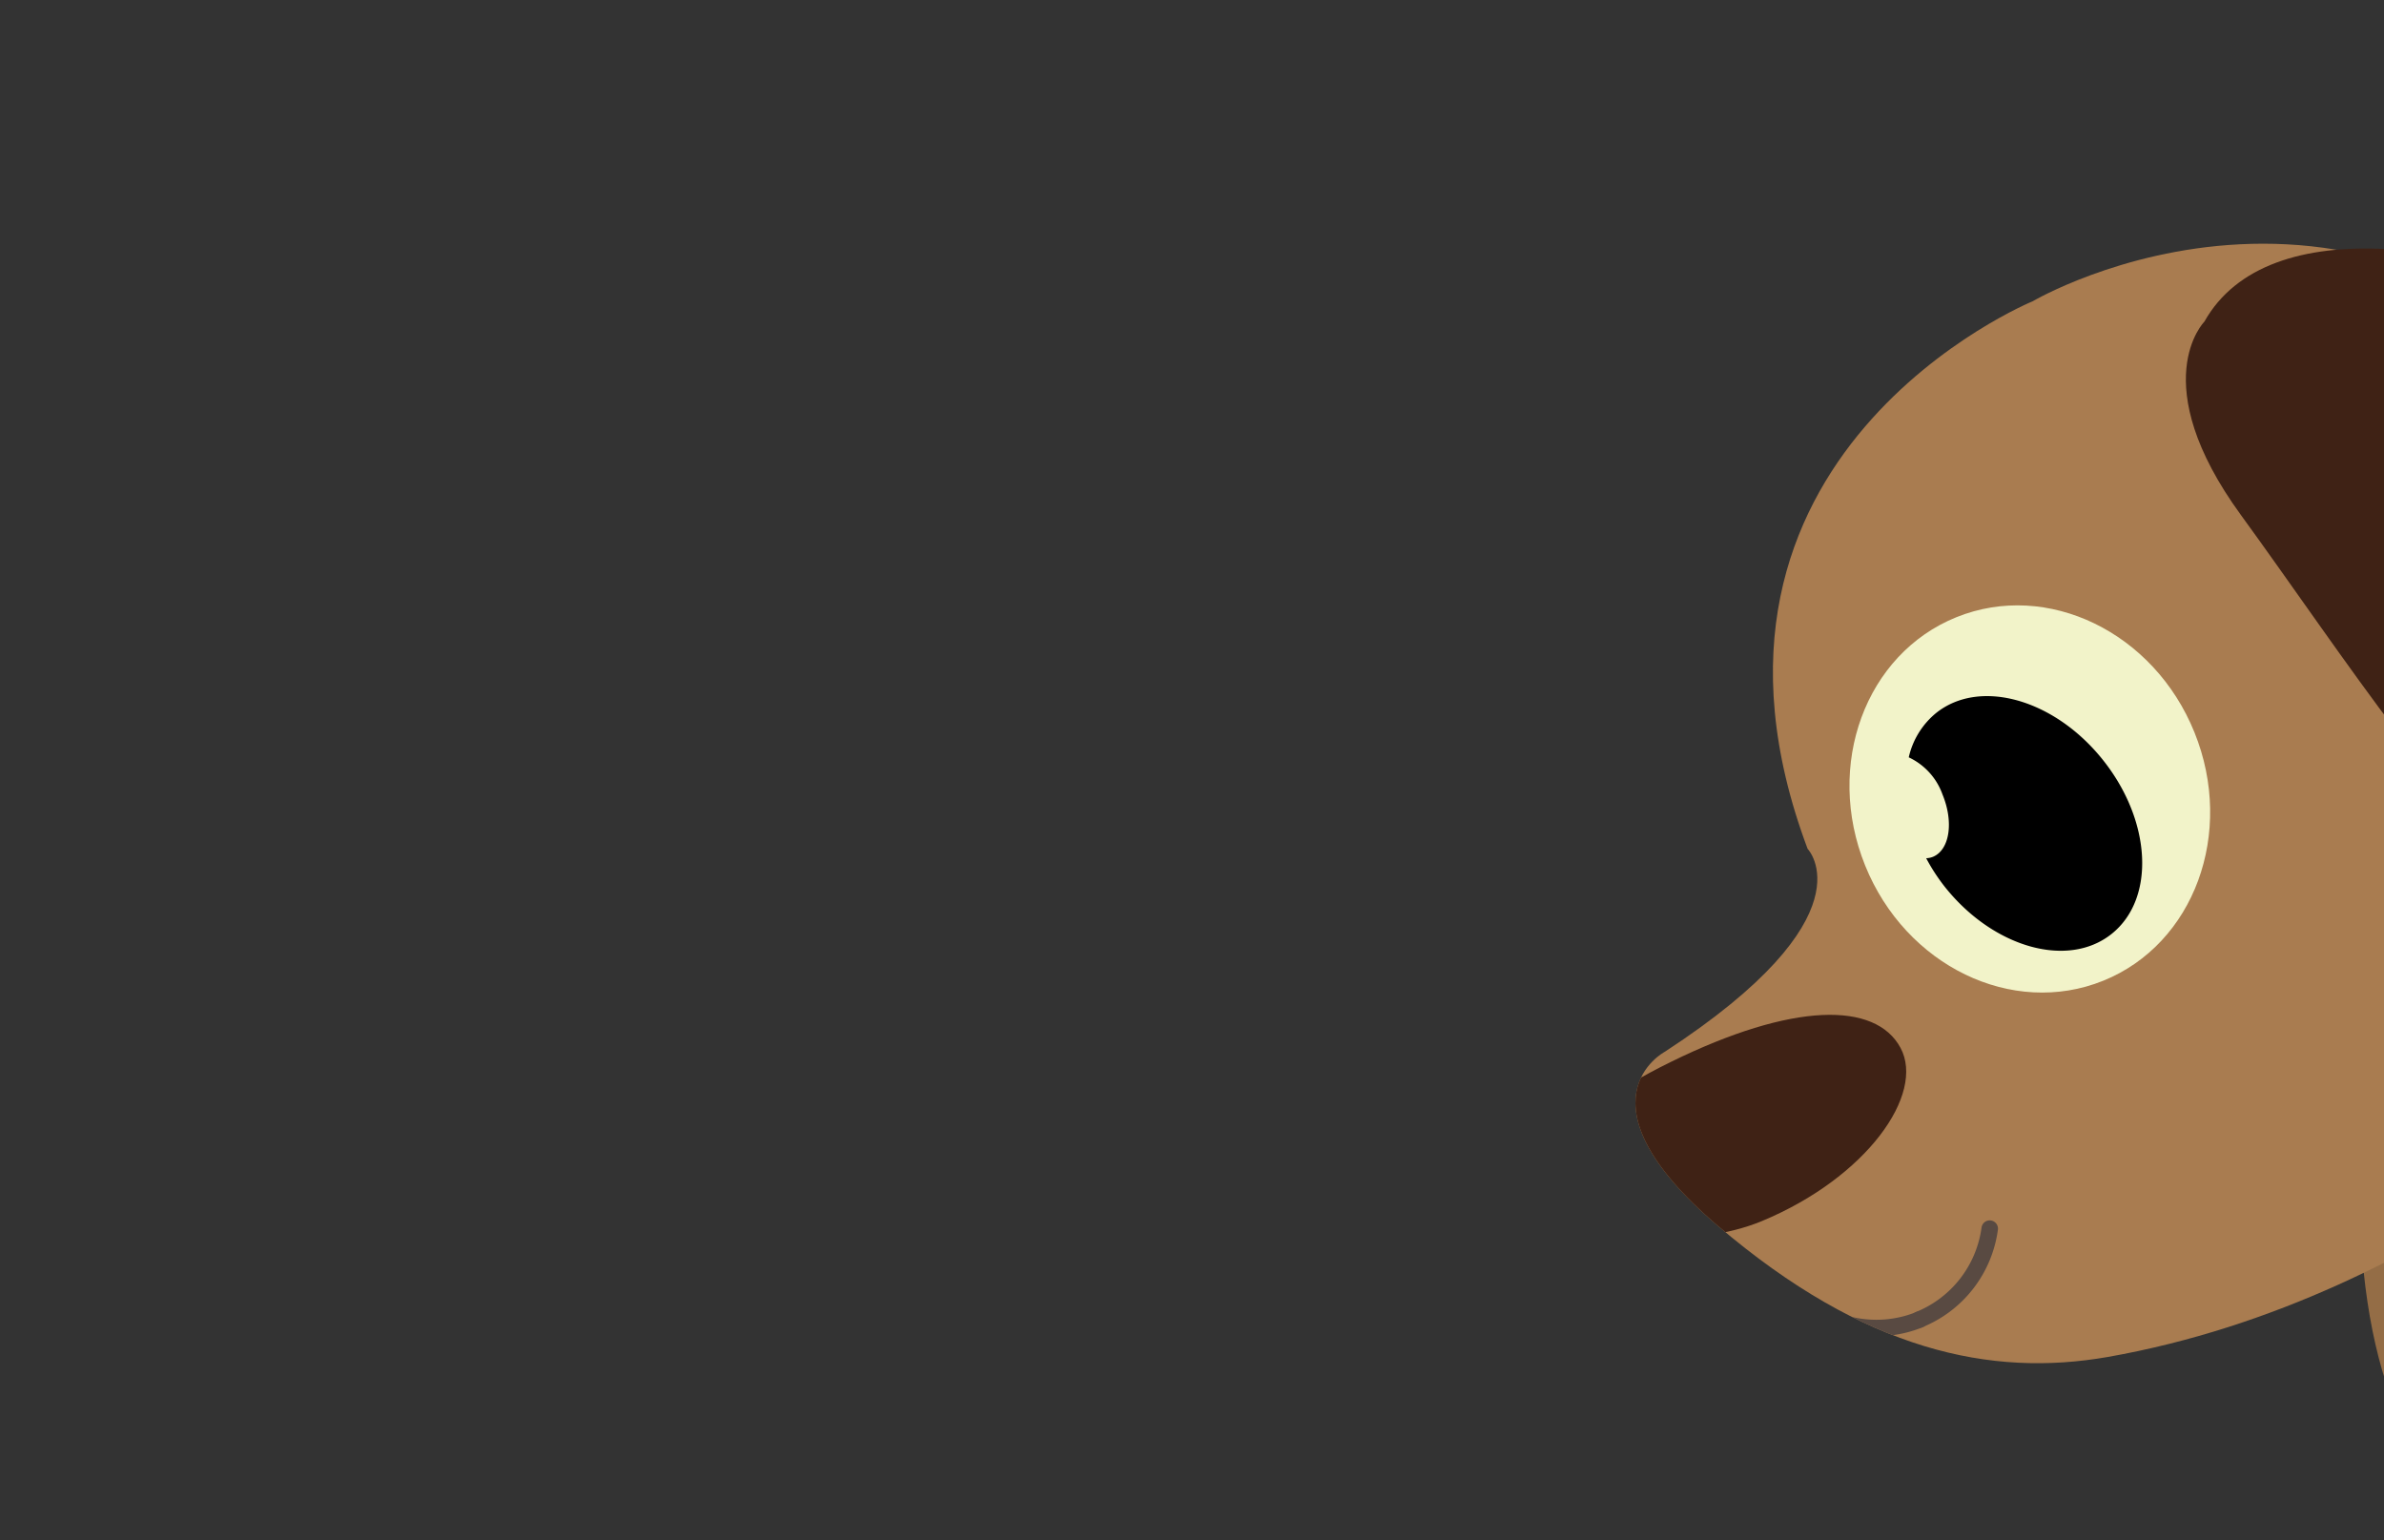 <svg xmlns="http://www.w3.org/2000/svg" xmlns:xlink="http://www.w3.org/1999/xlink" viewBox="0 0 260 168"><rect x="0" y="0" width="260" height="168" fill="#333333" stroke="none"/><defs><style>.cls-1,.cls-7{fill:none;}.cls-2{fill:#a97c50;}.cls-3{clip-path:url(#clip-path);}.cls-4{fill:#946d46;}.cls-5{clip-path:url(#clip-path-2);}.cls-6{fill:#3f2215;}.cls-7{stroke:#594a42;stroke-linecap:round;stroke-linejoin:round;stroke-width:1.8px;}.cls-8{fill:#f2f3c9;}</style><clipPath id="clip-path"><rect class="cls-1" x="131.22" y="13.46" width="128.78" height="154.54"/></clipPath><clipPath id="clip-path-2"><path class="cls-2" d="M229.86,148c-12.72,2.22-26.48-.64-42.48-14.28s-5.83-19-5.83-19c22.72-14.81,15.59-22.14,15.59-22.14C181,49.52,221.7,32.85,221.7,32.85s37.7-22.22,67.71,17c0,0,29.32,37.79,2.42,65.28C291.83,115.13,266.32,141.58,229.86,148Z"/></clipPath></defs><g id="Layer_5" data-name="Layer 5"><g class="cls-3"><path class="cls-4" d="M284.52,104.33s1.82,18.4,26.87,11.49,30.13-14.35,52.54-14.43,32,9,36.45,16.12c3.81,6,6.38,19.18,6.41,27.83s-4.7,24.4-30.35,26.85-52.65-4.53-78.31-1.3-45.69-6.52-39.79-59.23C258.34,111.66,270.78,96.2,284.52,104.33Z"/><path class="cls-2" d="M229.86,148c-12.72,2.22-26.48-.64-42.48-14.28s-5.83-19-5.83-19c22.72-14.81,15.59-22.14,15.59-22.14C181,49.52,221.7,32.85,221.7,32.85s37.7-22.22,67.71,17c0,0,29.32,37.79,2.42,65.28C291.83,115.13,266.32,141.58,229.86,148Z"/><g class="cls-5"><path class="cls-6" d="M192.12,133.19c11.46-4.75,17.87-13.86,15.15-18.91s-11.73-5-25.05,1.54-15.23,12.32-11.84,16.1C173.53,135.42,184.93,136.17,192.12,133.19Z"/><path class="cls-7" d="M209.31,143.92A12.5,12.5,0,0,0,217,134"/><path class="cls-7" d="M196.35,141.69a12.49,12.49,0,0,0,13,2.23"/></g><ellipse class="cls-8" cx="221.37" cy="87.16" rx="19.37" ry="21.38" transform="translate(-16.53 89.17) rotate(-21.98)"/><path d="M229.39,82.94c-5.27-6.66-13.43-9-18.22-5.19a8.71,8.71,0,0,0-3,4.85,7.09,7.09,0,0,1,3.68,4.05c1.24,3,.78,6-1,6.78a2.1,2.1,0,0,1-.78.17,20.81,20.81,0,0,0,2,3.08c5.27,6.66,13.43,9,18.22,5.18S234.66,89.59,229.39,82.94Z"/><path class="cls-6" d="M240.41,35.08s-6.57,6.61,4,21.11,25,36.74,31,37.45,17.08,1.2,36.77-22S254.18,10.51,240.41,35.08Z"/></g></g></svg>
